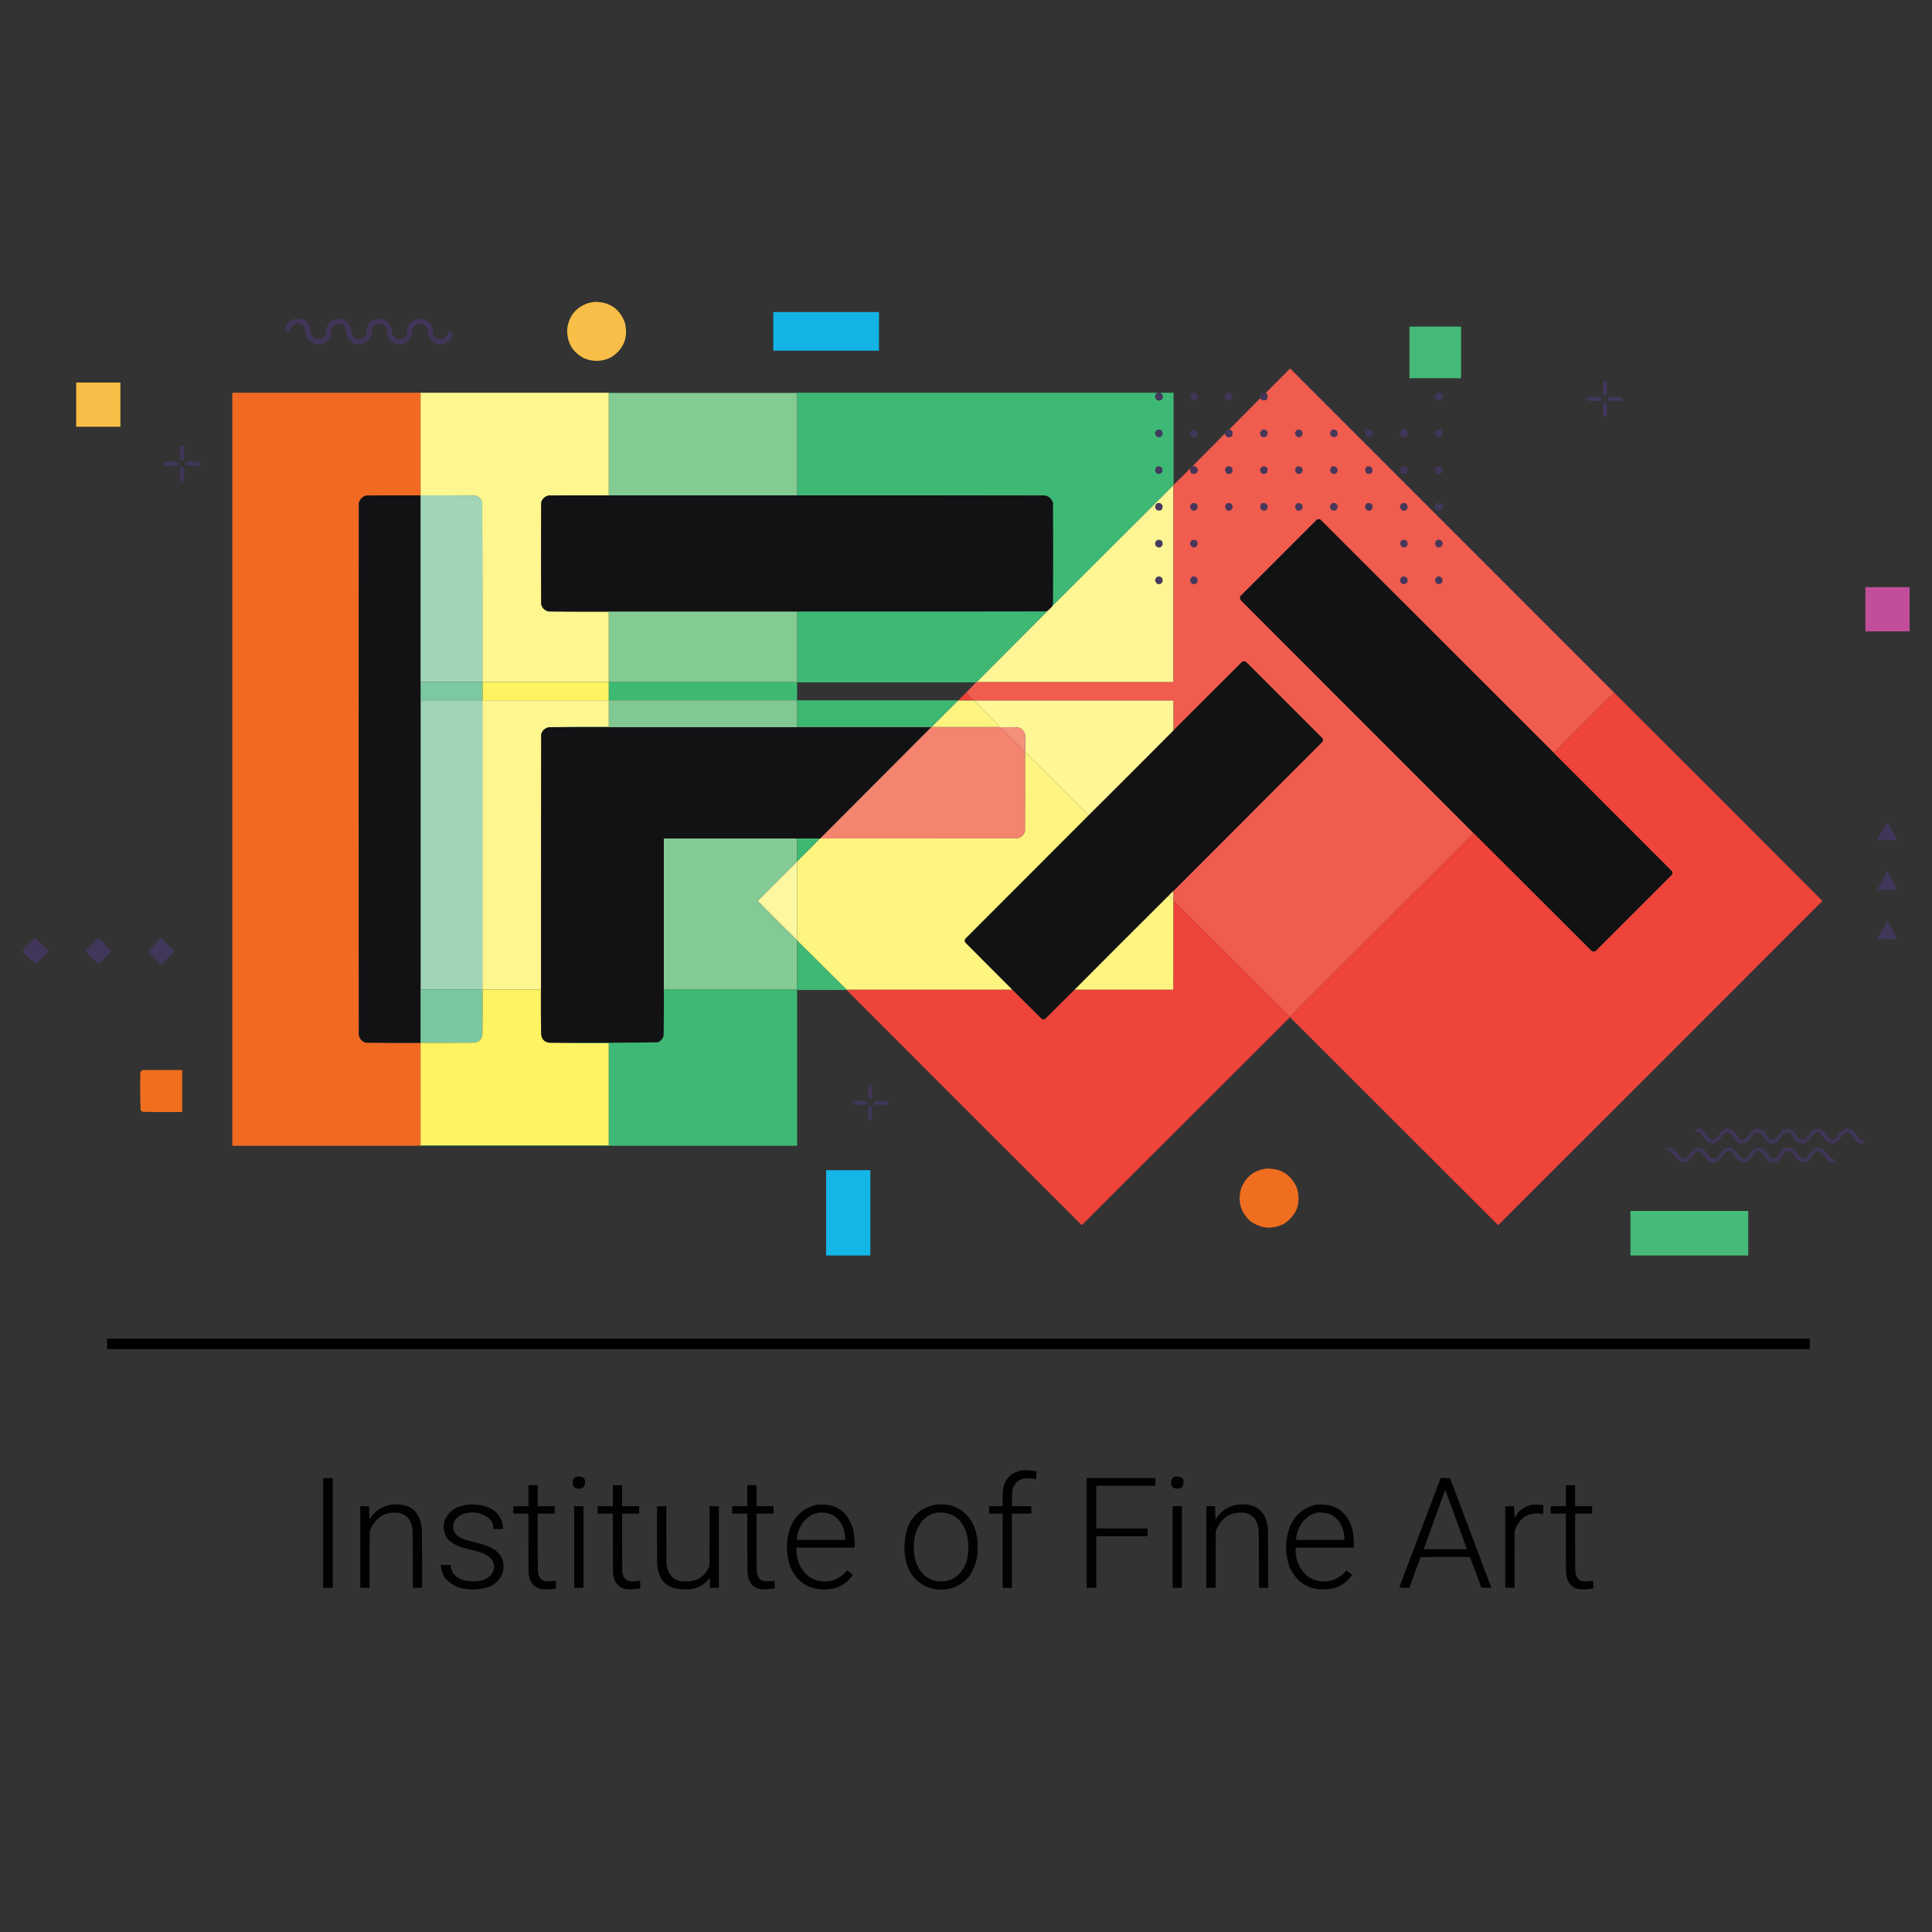 <?xml version="1.0" encoding="UTF-8"?>
<!DOCTYPE svg PUBLIC "-//W3C//DTD SVG 1.1//EN" "http://www.w3.org/Graphics/SVG/1.1/DTD/svg11.dtd">
<svg xmlns="http://www.w3.org/2000/svg" version="1.1" width="6250px" height="6250px" style="shape-rendering:geometricPrecision; text-rendering:geometricPrecision; image-rendering:optimizeQuality; fill-rule:evenodd; clip-rule:evenodd" xmlns:xlink="http://www.w3.org/1999/xlink">
<rect width="100%" height="100%" fill="#333333" stroke="none"/>
<g><path style="opacity:0.99" fill="#fbc048" d="M 1923.5,976.5 C 1972.7,976.491 2005.54,999.491 2022,1045.5C 2032.37,1092.07 2017.87,1128.57 1978.5,1155C 1950.28,1169.74 1921.28,1171.41 1891.5,1160C 1851.98,1140.15 1833.15,1107.98 1835,1063.5C 1840.42,1022.48 1862.59,994.984 1901.5,981C 1908.88,979.024 1916.22,977.524 1923.5,976.5 Z"/></g>
<g><path style="opacity:0.99" fill="#14b5e7" d="M 2501.5,1009.5 C 2615.5,1009.5 2729.5,1009.5 2843.5,1009.5C 2843.5,1051.17 2843.5,1092.83 2843.5,1134.5C 2729.5,1134.5 2615.5,1134.5 2501.5,1134.5C 2501.5,1092.83 2501.5,1051.17 2501.5,1009.5 Z"/></g>
<g><path style="opacity:0.939" fill="#42375c" d="M 956.5,1030.5 C 988.179,1030.1 1004.35,1045.77 1005,1077.5C 1009.53,1092.69 1019.7,1099.19 1035.5,1097C 1049.95,1091.63 1056.45,1081.13 1055,1065.5C 1059.71,1043.72 1073.21,1032.05 1095.5,1030.5C 1114.29,1031.64 1127.12,1040.98 1134,1058.5C 1135.18,1067.28 1136.85,1075.94 1139,1084.5C 1148,1098.02 1159.84,1101.19 1174.5,1094C 1178.42,1090.75 1181.59,1086.92 1184,1082.5C 1185.75,1074.91 1187.08,1067.24 1188,1059.5C 1197.25,1036.62 1214.09,1027.45 1238.5,1032C 1258.42,1039.97 1268.25,1054.81 1268,1076.5C 1272.41,1092.56 1282.91,1099.39 1299.5,1097C 1307.24,1094.26 1312.74,1089.09 1316,1081.5C 1315.33,1062.47 1322.49,1047.3 1337.5,1036C 1358.02,1026.09 1375.85,1029.59 1391,1046.5C 1394.14,1051.11 1396.47,1056.11 1398,1061.5C 1398.82,1068.21 1399.82,1074.88 1401,1081.5C 1410.42,1098.72 1423.58,1102.22 1440.5,1092C 1446.09,1086.31 1449.09,1079.48 1449.5,1071.5C 1454.87,1071.17 1460.21,1071.51 1465.5,1072.5C 1463.28,1097.72 1449.61,1111.72 1424.5,1114.5C 1397.09,1110.92 1383.26,1095.25 1383,1067.5C 1378.06,1051.12 1367.23,1044.62 1350.5,1048C 1341.73,1051.76 1336.23,1058.26 1334,1067.5C 1333.72,1095.27 1319.89,1110.94 1292.5,1114.5C 1273.47,1112.96 1260.64,1103.29 1254,1085.5C 1252.35,1078.94 1251.35,1072.28 1251,1065.5C 1244.01,1048.28 1231.84,1043.11 1214.5,1050C 1208.83,1053.34 1204.99,1058.18 1203,1064.5C 1203.95,1084.44 1196.12,1099.61 1179.5,1110C 1159.34,1118.17 1142.18,1114 1128,1097.5C 1122.38,1088.69 1119.71,1079.02 1120,1068.5C 1117.6,1057.1 1110.77,1049.94 1099.5,1047C 1084.84,1046 1075.34,1052.5 1071,1066.5C 1071.19,1094.8 1057.36,1110.8 1029.5,1114.5C 1001.64,1110.79 987.802,1094.79 988,1066.5C 980.043,1047.09 966.876,1042.26 948.5,1052C 942.094,1057.31 938.761,1064.14 938.5,1072.5C 933.167,1072.5 927.833,1072.5 922.5,1072.5C 923.987,1050.36 935.321,1036.36 956.5,1030.5 Z"/></g>
<g><path style="opacity:0.991" fill="#46ba78" d="M 4559.5,1056.5 C 4615.17,1056.5 4670.83,1056.5 4726.5,1056.5C 4726.5,1112.17 4726.5,1167.83 4726.5,1223.5C 4670.83,1223.5 4615.17,1223.5 4559.5,1223.5C 4559.5,1167.83 4559.5,1112.17 4559.5,1056.5 Z"/></g>
<g><path style="opacity:1" fill="#f05c4e" d="M 5221.5,2240.5 C 5157.2,2305.3 5092.7,2369.97 5028,2434.5C 5027.54,2435.09 5027.37,2435.76 5027.5,2436.5C 4775.37,2184.87 4523.37,1933.03 4271.5,1681C 4267.83,1679 4264.17,1679 4260.5,1681C 4177.67,1763.83 4094.83,1846.67 4012,1929.5C 4011.03,1933.78 4011.7,1937.78 4014,1941.5C 4265.37,2192.7 4516.53,2444.03 4767.5,2695.5C 4569.2,2893.3 4371.03,3091.3 4173,3289.5C 4047.63,3163.97 3922.13,3038.63 3796.5,2913.5C 3796.5,2902.83 3796.5,2892.17 3796.5,2881.5C 3956.8,2720.7 4117.3,2560.03 4278,2399.5C 4279.48,2396.3 4279.82,2392.96 4279,2389.5C 4196.17,2306.67 4113.33,2223.83 4030.5,2141C 4026.5,2139 4022.5,2139 4018.5,2141C 3944.63,2215.03 3870.63,2288.87 3796.5,2362.5C 3796.5,2330.17 3796.5,2297.83 3796.5,2265.5C 3580.5,2265.5 3364.5,2265.5 3148.5,2265.5C 3140.44,2257.45 3132.78,2249.11 3125.5,2240.5C 3136.17,2229.5 3146.83,2218.5 3157.5,2207.5C 3157.83,2207.5 3158.17,2207.5 3158.5,2207.5C 3371.17,2207.5 3583.83,2207.5 3796.5,2207.5C 3796.5,1994.83 3796.5,1782.17 3796.5,1569.5C 3796.5,1569.17 3796.5,1568.83 3796.5,1568.5C 3814.83,1550.5 3833.17,1532.5 3851.5,1514.5C 3848.35,1529.19 3854.02,1535.02 3868.5,1532C 3877.06,1523.49 3876.39,1515.82 3866.5,1509C 3863.11,1508.34 3859.78,1508.51 3856.5,1509.5C 3891.83,1473.83 3927.17,1438.17 3962.5,1402.5C 3965.67,1413.75 3972.67,1416.91 3983.5,1412C 3988.8,1405.47 3988.8,1398.97 3983.5,1392.5C 3981.51,1390.67 3979.18,1389.67 3976.5,1389.5C 4009.83,1355.83 4043.17,1322.17 4076.5,1288.5C 4078.69,1291.18 4081.35,1293.35 4084.5,1295C 4097.35,1296.15 4102.52,1290.31 4100,1277.5C 4098.64,1274.98 4096.81,1272.98 4094.5,1271.5C 4120.3,1245.2 4146.3,1219.03 4172.5,1193C 4173.17,1192.33 4173.83,1192.33 4174.5,1193C 4523.7,1542.03 4872.7,1891.2 5221.5,2240.5 Z"/></g>
<g><path style="opacity:0.977" fill="#42375c" d="M 5188.5,1232.5 C 5192.29,1231.81 5195.45,1232.81 5198,1235.5C 5198.67,1249.17 5198.67,1262.83 5198,1276.5C 5196.7,1278.81 5194.7,1279.81 5192,1279.5C 5189.3,1279.81 5187.3,1278.81 5186,1276.5C 5185.33,1262.83 5185.33,1249.17 5186,1235.5C 5187.04,1234.63 5187.88,1233.63 5188.5,1232.5 Z"/></g>
<g><path style="opacity:0.99" fill="#fbc048" d="M 246.5,1237.5 C 294.167,1237.5 341.833,1237.5 389.5,1237.5C 389.5,1285.17 389.5,1332.83 389.5,1380.5C 341.833,1380.5 294.167,1380.5 246.5,1380.5C 246.5,1332.83 246.5,1285.17 246.5,1237.5 Z"/></g>
<g><path style="opacity:0.998" fill="#f26a22" d="M 1360.5,1270.5 C 1360.5,1381.17 1360.5,1491.83 1360.5,1602.5C 1302.17,1602.33 1243.83,1602.5 1185.5,1603C 1172.66,1606.51 1164.49,1614.68 1161,1627.5C 1160.83,1914.17 1160.67,2200.83 1160.5,2487.5C 1160.67,2774.17 1160.83,3060.83 1161,3347.5C 1163.21,3360.71 1170.71,3369.21 1183.5,3373C 1242.5,3373.5 1301.5,3373.67 1360.5,3373.5C 1360.5,3484.17 1360.5,3594.83 1360.5,3705.5C 1360.5,3705.83 1360.5,3706.17 1360.5,3706.5C 1157.5,3706.5 954.5,3706.5 751.5,3706.5C 751.5,2894.5 751.5,2082.5 751.5,1270.5C 954.5,1270.5 1157.5,1270.5 1360.5,1270.5 Z"/></g>
<g><path style="opacity:0.998" fill="#3eb975" d="M 1969.5,1271.5 C 1969.5,1271.17 1969.5,1270.83 1969.5,1270.5C 2561.5,1270.5 3153.5,1270.5 3745.5,1270.5C 3734.83,1277.03 3733.83,1284.86 3742.5,1294C 3750.69,1297.54 3756.85,1295.37 3761,1287.5C 3762.4,1279.63 3759.56,1273.96 3752.5,1270.5C 3767.17,1270.5 3781.83,1270.5 3796.5,1270.5C 3796.5,1369.83 3796.5,1469.17 3796.5,1568.5C 3796.5,1568.83 3796.5,1569.17 3796.5,1569.5C 3795.83,1569.5 3795.5,1569.83 3795.5,1570.5C 3664.83,1700.83 3534.17,1831.17 3403.5,1961.5C 3404.43,1958.55 3405.26,1955.55 3406,1952.5C 3406.67,1843.83 3406.67,1735.17 3406,1626.5C 3401.98,1613.82 3393.48,1605.99 3380.5,1603C 3113.17,1602.5 2845.83,1602.33 2578.5,1602.5C 2578.5,1492.17 2578.5,1381.83 2578.5,1271.5C 2375.5,1271.5 2172.5,1271.5 1969.5,1271.5 Z"/></g>
<g><path style="opacity:0.931" fill="#42375c" d="M 3857.5,1270.5 C 3872.05,1269.94 3877.21,1276.6 3873,1290.5C 3867.12,1296.94 3860.62,1297.77 3853.5,1293C 3847.27,1284.12 3848.6,1276.62 3857.5,1270.5 Z"/></g>
<g><path style="opacity:0.933" fill="#42375c" d="M 3971.5,1270.5 C 3985.86,1270.35 3990.69,1277.02 3986,1290.5C 3979,1298.5 3972,1298.5 3965,1290.5C 3961.02,1281.72 3963.19,1275.05 3971.5,1270.5 Z"/></g>
<g><path style="opacity:0.976" fill="#45375b" d="M 4094.5,1271.5 C 4096.81,1272.98 4098.64,1274.98 4100,1277.5C 4102.52,1290.31 4097.35,1296.15 4084.5,1295C 4081.35,1293.35 4078.69,1291.18 4076.5,1288.5C 4074.87,1274.46 4080.87,1268.79 4094.5,1271.5 Z"/></g>
<g><path style="opacity:0.929" fill="#42375c" d="M 4650.5,1270.5 C 4665.39,1270.56 4670.23,1277.56 4665,1291.5C 4656.67,1298.42 4649.33,1297.42 4643,1288.5C 4640.9,1280.39 4643.4,1274.39 4650.5,1270.5 Z"/></g>
<g><path style="opacity:1" fill="#fef68f" d="M 1360.5,1270.5 C 1563.5,1270.5 1766.5,1270.5 1969.5,1270.5C 1969.5,1270.83 1969.5,1271.17 1969.5,1271.5C 1969.5,1381.83 1969.5,1492.17 1969.5,1602.5C 1904.83,1602.33 1840.17,1602.5 1775.5,1603C 1763.3,1605.53 1755.14,1612.69 1751,1624.5C 1750.33,1734.83 1750.33,1845.17 1751,1955.5C 1754.71,1967.88 1762.88,1975.38 1775.5,1978C 1840.17,1978.5 1904.83,1978.67 1969.5,1978.5C 1969.5,2054.5 1969.5,2130.5 1969.5,2206.5C 1833.17,2206.5 1696.83,2206.5 1560.5,2206.5C 1560.67,2012.83 1560.5,1819.17 1560,1625.5C 1556.17,1612.67 1547.67,1605.17 1534.5,1603C 1476.5,1602.5 1418.5,1602.33 1360.5,1602.5C 1360.5,1491.83 1360.5,1381.17 1360.5,1270.5 Z"/></g>
<g><path style="opacity:1" fill="#83ca93" d="M 1969.5,1271.5 C 2172.5,1271.5 2375.5,1271.5 2578.5,1271.5C 2578.5,1381.83 2578.5,1492.17 2578.5,1602.5C 2375.5,1602.5 2172.5,1602.5 1969.5,1602.5C 1969.5,1492.17 1969.5,1381.83 1969.5,1271.5 Z"/></g>
<g><path style="opacity:1" fill="#433a5d" d="M 3745.5,1270.5 C 3747.83,1270.5 3750.17,1270.5 3752.5,1270.5C 3759.56,1273.96 3762.4,1279.63 3761,1287.5C 3756.85,1295.37 3750.69,1297.54 3742.5,1294C 3733.83,1284.86 3734.83,1277.03 3745.5,1270.5 Z"/></g>
<g><path style="opacity:0.91" fill="#42375c" d="M 5137.5,1283.5 C 5150.84,1283.33 5164.17,1283.5 5177.5,1284C 5181.12,1286.16 5182.29,1289.33 5181,1293.5C 5180.17,1295 5179,1296.17 5177.5,1297C 5164.5,1297.67 5151.5,1297.67 5138.5,1297C 5132.22,1293.01 5131.88,1288.51 5137.5,1283.5 Z"/></g>
<g><path style="opacity:0.909" fill="#42375c" d="M 5206.5,1283.5 C 5219.84,1283.33 5233.17,1283.5 5246.5,1284C 5252.04,1288.84 5251.7,1293.17 5245.5,1297C 5232.5,1297.67 5219.5,1297.67 5206.5,1297C 5202.3,1294.02 5201.47,1290.19 5204,1285.5C 5204.99,1284.93 5205.83,1284.27 5206.5,1283.5 Z"/></g>
<g><path style="opacity:0.97" fill="#42375c" d="M 5190.5,1300.5 C 5193.65,1300.66 5196.15,1301.99 5198,1304.5C 5198.67,1318.17 5198.67,1331.83 5198,1345.5C 5194,1349.5 5190,1349.5 5186,1345.5C 5185.33,1331.83 5185.33,1318.17 5186,1304.5C 5186.91,1302.39 5188.41,1301.06 5190.5,1300.5 Z"/></g>
<g><path style="opacity:1" fill="#433a5c" d="M 3745.5,1389.5 C 3756.6,1389.1 3761.76,1394.43 3761,1405.5C 3757.99,1413.06 3752.49,1415.9 3744.5,1414C 3733.54,1405.28 3733.87,1397.12 3745.5,1389.5 Z"/></g>
<g><path style="opacity:0.931" fill="#42375c" d="M 3857.5,1389.5 C 3870.82,1388.32 3876.32,1394.32 3874,1407.5C 3870.34,1414.07 3864.84,1416.24 3857.5,1414C 3849.99,1409.81 3847.82,1403.64 3851,1395.5C 3853.06,1393.27 3855.23,1391.27 3857.5,1389.5 Z"/></g>
<g><path style="opacity:0.979" fill="#45375b" d="M 3976.5,1389.5 C 3979.18,1389.67 3981.51,1390.67 3983.5,1392.5C 3988.8,1398.97 3988.8,1405.47 3983.5,1412C 3972.67,1416.91 3965.67,1413.75 3962.5,1402.5C 3963.37,1393.96 3968.03,1389.63 3976.5,1389.5 Z"/></g>
<g><path style="opacity:1" fill="#47375b" d="M 4084.5,1389.5 C 4097.37,1388.91 4102.53,1394.91 4100,1407.5C 4096.43,1413.36 4091.27,1415.53 4084.5,1414C 4077.53,1410.55 4075.03,1405.05 4077,1397.5C 4079.03,1394.31 4081.53,1391.64 4084.5,1389.5 Z"/></g>
<g><path style="opacity:1" fill="#47375b" d="M 4197.5,1389.5 C 4211.92,1389.4 4216.75,1396.07 4212,1409.5C 4207.32,1414.52 4201.82,1415.69 4195.5,1413C 4187.1,1404.33 4187.76,1396.5 4197.5,1389.5 Z"/></g>
<g><path style="opacity:1" fill="#48385b" d="M 4311.5,1389.5 C 4323.09,1389.25 4328.25,1394.92 4327,1406.5C 4320.73,1415.78 4313.4,1416.78 4305,1409.5C 4300.59,1400.66 4302.76,1394 4311.5,1389.5 Z"/></g>
<g><path style="opacity:0.935" fill="#42375c" d="M 4423.5,1389.5 C 4436.82,1388.32 4442.32,1394.32 4440,1407.5C 4436.34,1414.07 4430.84,1416.24 4423.5,1414C 4412.87,1405.88 4412.87,1397.71 4423.5,1389.5 Z"/></g>
<g><path style="opacity:0.935" fill="#42375c" d="M 4536.5,1389.5 C 4549.94,1388.43 4555.44,1394.43 4553,1407.5C 4549.34,1414.07 4543.84,1416.24 4536.5,1414C 4525.94,1405.84 4525.94,1397.68 4536.5,1389.5 Z"/></g>
<g><path style="opacity:0.928" fill="#42375c" d="M 4649.5,1389.5 C 4661.89,1387.92 4667.73,1393.25 4667,1405.5C 4663.87,1413.48 4658.04,1416.31 4649.5,1414C 4642.86,1409.98 4640.7,1404.15 4643,1396.5C 4644.69,1393.64 4646.86,1391.31 4649.5,1389.5 Z"/></g>
<g><path style="opacity:0.911" fill="#42375c" d="M 586.5,1441.5 C 590.355,1440.85 593.188,1442.18 595,1445.5C 595.667,1458.83 595.667,1472.17 595,1485.5C 592.839,1489.12 589.672,1490.29 585.5,1489C 583.513,1487.68 582.346,1485.85 582,1483.5C 581.333,1471.5 581.333,1459.5 582,1447.5C 582.599,1444.75 584.099,1442.75 586.5,1441.5 Z"/></g>
<g><path style="opacity:0.965" fill="#42375c" d="M 533.5,1493.5 C 547.504,1493.33 561.504,1493.5 575.5,1494C 579.5,1498 579.5,1502 575.5,1506C 561.5,1506.67 547.5,1506.67 533.5,1506C 529.565,1501.84 529.565,1497.67 533.5,1493.5 Z"/></g>
<g><path style="opacity:0.975" fill="#42375c" d="M 602.5,1493.5 C 616.171,1493.33 629.837,1493.5 643.5,1494C 648.833,1498 648.833,1502 643.5,1506C 629.833,1506.67 616.167,1506.67 602.5,1506C 598.547,1501.84 598.547,1497.67 602.5,1493.5 Z"/></g>
<g><path style="opacity:1" fill="#433a5d" d="M 3744.5,1508.5 C 3758.9,1508.39 3763.74,1515.05 3759,1528.5C 3750.05,1536.08 3742.71,1534.74 3737,1524.5C 3736,1517.49 3738.5,1512.16 3744.5,1508.5 Z"/></g>
<g><path style="opacity:1" fill="#47375b" d="M 3851.5,1514.5 C 3852.17,1511.83 3853.83,1510.17 3856.5,1509.5C 3859.78,1508.51 3863.11,1508.34 3866.5,1509C 3876.39,1515.82 3877.06,1523.49 3868.5,1532C 3854.02,1535.02 3848.35,1529.19 3851.5,1514.5 Z"/></g>
<g><path style="opacity:1" fill="#47375b" d="M 3971.5,1508.5 C 3983.87,1507.7 3989.04,1513.37 3987,1525.5C 3983.83,1532.17 3978.67,1534.67 3971.5,1533C 3964.22,1529.27 3961.72,1523.44 3964,1515.5C 3965.74,1512.25 3968.24,1509.92 3971.5,1508.5 Z"/></g>
<g><path style="opacity:1" fill="#47375b" d="M 4084.5,1508.5 C 4099.53,1508.55 4104.03,1515.55 4098,1529.5C 4088.96,1536.08 4081.96,1534.42 4077,1524.5C 4076.33,1521.83 4076.33,1519.17 4077,1516.5C 4079.03,1513.31 4081.53,1510.64 4084.5,1508.5 Z"/></g>
<g><path style="opacity:1" fill="#47385b" d="M 4197.5,1508.5 C 4211.9,1508.39 4216.74,1515.05 4212,1528.5C 4203.05,1536.08 4195.71,1534.74 4190,1524.5C 4189,1517.49 4191.5,1512.16 4197.5,1508.5 Z"/></g>
<g><path style="opacity:1" fill="#48385b" d="M 4310.5,1508.5 C 4322.18,1507.68 4327.68,1513.01 4327,1524.5C 4322.73,1533.39 4316.23,1535.55 4307.5,1531C 4300.23,1522.42 4301.23,1514.92 4310.5,1508.5 Z"/></g>
<g><path style="opacity:1" fill="#47375b" d="M 4423.5,1508.5 C 4435.65,1507.82 4441.15,1513.48 4440,1525.5C 4435.29,1533.62 4428.79,1535.46 4420.5,1531C 4416.76,1526.48 4415.59,1521.32 4417,1515.5C 4418.69,1512.64 4420.86,1510.31 4423.5,1508.5 Z"/></g>
<g><path style="opacity:0.933" fill="#42375c" d="M 4536.5,1508.5 C 4549.94,1507.43 4555.44,1513.43 4553,1526.5C 4549.34,1533.07 4543.84,1535.24 4536.5,1533C 4525.94,1524.84 4525.94,1516.68 4536.5,1508.5 Z"/></g>
<g><path style="opacity:0.936" fill="#42375c" d="M 4649.5,1508.5 C 4663.86,1507.24 4669.36,1513.57 4666,1527.5C 4660.52,1534.04 4654.02,1535.2 4646.5,1531C 4642.76,1526.48 4641.59,1521.32 4643,1515.5C 4644.69,1512.64 4646.86,1510.31 4649.5,1508.5 Z"/></g>
<g><path style="opacity:0.915" fill="#42375c" d="M 585.5,1510.5 C 589.684,1509.7 592.85,1511.04 595,1514.5C 595.667,1527.83 595.667,1541.17 595,1554.5C 589.633,1560.24 585.299,1559.57 582,1552.5C 581.333,1540.5 581.333,1528.5 582,1516.5C 582.564,1514.11 583.73,1512.11 585.5,1510.5 Z"/></g>
<g><path style="opacity:1" fill="#fef695" d="M 3795.5,1570.5 C 3795.5,1782.5 3795.5,1994.5 3795.5,2206.5C 3583.5,2206.5 3371.5,2206.5 3159.5,2206.5C 3236.17,2129.5 3312.83,2052.5 3389.5,1975.5C 3394.47,1971.19 3399.14,1966.53 3403.5,1961.5C 3534.17,1831.17 3664.83,1700.83 3795.5,1570.5 Z"/></g>
<g><path style="opacity:1" fill="#121214" d="M 1360.5,1602.5 C 1360.5,2135.5 1360.5,2668.5 1360.5,3201.5C 1360.5,3258.83 1360.5,3316.17 1360.5,3373.5C 1301.5,3373.67 1242.5,3373.5 1183.5,3373C 1170.71,3369.21 1163.21,3360.71 1161,3347.5C 1160.83,3060.83 1160.67,2774.17 1160.5,2487.5C 1160.67,2200.83 1160.83,1914.17 1161,1627.5C 1164.49,1614.68 1172.66,1606.51 1185.5,1603C 1243.83,1602.5 1302.17,1602.33 1360.5,1602.5 Z"/></g>
<g><path style="opacity:1" fill="#a1d5b7" d="M 1360.5,1602.5 C 1418.5,1602.33 1476.5,1602.5 1534.5,1603C 1547.67,1605.17 1556.17,1612.67 1560,1625.5C 1560.5,1819.17 1560.67,2012.83 1560.5,2206.5C 1494.17,2206.5 1427.83,2206.5 1361.5,2206.5C 1361.5,2226.17 1361.5,2245.83 1361.5,2265.5C 1361.5,2577.5 1361.5,2889.5 1361.5,3201.5C 1361.17,3201.5 1360.83,3201.5 1360.5,3201.5C 1360.5,2668.5 1360.5,2135.5 1360.5,1602.5 Z"/></g>
<g><path style="opacity:1" fill="#121214" d="M 1969.5,1602.5 C 2172.5,1602.5 2375.5,1602.5 2578.5,1602.5C 2845.83,1602.33 3113.17,1602.5 3380.5,1603C 3393.48,1605.99 3401.98,1613.82 3406,1626.5C 3406.67,1735.17 3406.67,1843.83 3406,1952.5C 3405.26,1955.55 3404.43,1958.55 3403.5,1961.5C 3399.14,1966.53 3394.47,1971.19 3389.5,1975.5C 3386.55,1976.43 3383.55,1977.26 3380.5,1978C 3113.17,1978.5 2845.83,1978.67 2578.5,1978.5C 2375.5,1978.5 2172.5,1978.5 1969.5,1978.5C 1904.83,1978.67 1840.17,1978.5 1775.5,1978C 1762.88,1975.38 1754.71,1967.88 1751,1955.5C 1750.33,1845.17 1750.33,1734.83 1751,1624.5C 1755.14,1612.69 1763.3,1605.53 1775.5,1603C 1840.17,1602.5 1904.83,1602.33 1969.5,1602.5 Z"/></g>
<g><path style="opacity:0.927" fill="#42375c" d="M 4652.5,1626.5 C 4665.9,1627.96 4670.07,1634.96 4665,1647.5C 4659.53,1653.04 4653.36,1653.87 4646.5,1650C 4642.28,1644.69 4641.45,1638.86 4644,1632.5C 4646.32,1629.6 4649.16,1627.6 4652.5,1626.5 Z"/></g>
<g><path style="opacity:1" fill="#483b5d" d="M 3744.5,1627.5 C 3752.05,1626.03 3757.55,1628.69 3761,1635.5C 3761.56,1649.95 3755.06,1654.79 3741.5,1650C 3734.23,1641.37 3735.23,1633.87 3744.5,1627.5 Z"/></g>
<g><path style="opacity:1" fill="#48385b" d="M 3857.5,1627.5 C 3871.69,1626.56 3876.85,1632.89 3873,1646.5C 3862.97,1655.73 3855.31,1654.07 3850,1641.5C 3849.61,1635.29 3852.11,1630.62 3857.5,1627.5 Z"/></g>
<g><path style="opacity:1" fill="#46375b" d="M 3970.5,1627.5 C 3983.37,1626.21 3988.87,1631.87 3987,1644.5C 3979.33,1655.17 3971.67,1655.17 3964,1644.5C 3963.33,1641.17 3963.33,1637.83 3964,1634.5C 3965.69,1631.64 3967.86,1629.31 3970.5,1627.5 Z"/></g>
<g><path style="opacity:1" fill="#48385b" d="M 4083.5,1627.5 C 4091.84,1625.88 4097.67,1628.88 4101,1636.5C 4101.72,1643.57 4098.88,1648.73 4092.5,1652C 4080.81,1652.64 4075.64,1647.14 4077,1635.5C 4078.3,1632.04 4080.47,1629.37 4083.5,1627.5 Z"/></g>
<g><path style="opacity:1" fill="#48385b" d="M 4197.5,1627.5 C 4209.14,1626.64 4214.64,1631.97 4214,1643.5C 4209.73,1652.39 4203.23,1654.55 4194.5,1650C 4187.1,1641.33 4188.1,1633.83 4197.5,1627.5 Z"/></g>
<g><path style="opacity:1" fill="#48385b" d="M 4310.5,1627.5 C 4318.05,1626.03 4323.55,1628.69 4327,1635.5C 4327.56,1649.95 4321.06,1654.79 4307.5,1650C 4300.19,1641.38 4301.19,1633.88 4310.5,1627.5 Z"/></g>
<g><path style="opacity:1" fill="#46375b" d="M 4423.5,1627.5 C 4437.68,1626.53 4442.84,1632.86 4439,1646.5C 4430.77,1655.04 4423.43,1654.37 4417,1644.5C 4414.79,1637.01 4416.95,1631.35 4423.5,1627.5 Z"/></g>
<g><path style="opacity:1" fill="#46375b" d="M 4536.5,1627.5 C 4549.34,1626.17 4554.84,1631.84 4553,1644.5C 4546.52,1654.25 4539.19,1654.91 4531,1646.5C 4527.63,1638.48 4529.46,1632.15 4536.5,1627.5 Z"/></g>
<g><path style="opacity:1" fill="#121214" d="M 5027.5,2436.5 C 5154.8,2564.3 5282.3,2691.97 5410,2819.5C 5410.82,2822.96 5410.48,2826.3 5409,2829.5C 5326.5,2912 5244,2994.5 5161.5,3077C 5156.93,3079.22 5152.6,3078.89 5148.5,3076C 5021.63,2948.97 4894.63,2822.13 4767.5,2695.5C 4516.53,2444.03 4265.37,2192.7 4014,1941.5C 4011.7,1937.78 4011.03,1933.78 4012,1929.5C 4094.83,1846.67 4177.67,1763.83 4260.5,1681C 4264.17,1679 4267.83,1679 4271.5,1681C 4523.37,1933.03 4775.37,2184.87 5027.5,2436.5 Z"/></g>
<g><path style="opacity:1" fill="#483b5e" d="M 3744.5,1746.5 C 3756.82,1744.99 3762.32,1750.33 3761,1762.5C 3755.9,1772.27 3748.9,1773.94 3740,1767.5C 3734.42,1758.94 3735.92,1751.94 3744.5,1746.5 Z"/></g>
<g><path style="opacity:1" fill="#47375b" d="M 3857.5,1746.5 C 3872.37,1745.92 3877.21,1752.59 3872,1766.5C 3863.85,1773.75 3856.85,1772.75 3851,1763.5C 3848.79,1756.01 3850.95,1750.35 3857.5,1746.5 Z"/></g>
<g><path style="opacity:1" fill="#47375b" d="M 4536.5,1746.5 C 4549.32,1745.15 4554.82,1750.82 4553,1763.5C 4548.54,1771.32 4542.37,1773.16 4534.5,1769C 4527.29,1760.7 4527.96,1753.2 4536.5,1746.5 Z"/></g>
<g><path style="opacity:1" fill="#47375b" d="M 4649.5,1746.5 C 4657.92,1744.63 4663.76,1747.63 4667,1755.5C 4667.15,1766.02 4661.98,1771.18 4651.5,1771C 4644.31,1767.78 4641.47,1762.28 4643,1754.5C 4644.3,1751.04 4646.47,1748.37 4649.5,1746.5 Z"/></g>
<g><path style="opacity:1" fill="#473b5d" d="M 3746.5,1864.5 C 3757.64,1864.81 3762.48,1870.48 3761,1881.5C 3757.35,1888.74 3751.51,1891.24 3743.5,1889C 3733.59,1879.31 3734.59,1871.14 3746.5,1864.5 Z"/></g>
<g><path style="opacity:1" fill="#47375b" d="M 3859.5,1864.5 C 3870.62,1864.79 3875.46,1870.46 3874,1881.5C 3870.88,1888.97 3865.38,1891.47 3857.5,1889C 3850.93,1885.34 3848.76,1879.84 3851,1872.5C 3853.1,1868.9 3855.93,1866.23 3859.5,1864.5 Z"/></g>
<g><path style="opacity:1" fill="#47375b" d="M 4538.5,1864.5 C 4551.56,1865.39 4556.06,1872.06 4552,1884.5C 4547.86,1889.21 4542.69,1890.71 4536.5,1889C 4530.24,1885.24 4528.07,1879.74 4530,1872.5C 4532.07,1868.92 4534.91,1866.26 4538.5,1864.5 Z"/></g>
<g><path style="opacity:1" fill="#47375b" d="M 4651.5,1864.5 C 4663.22,1865.05 4668.06,1871.05 4666,1882.5C 4661.51,1889.55 4655.35,1891.38 4647.5,1888C 4639.87,1878.55 4641.21,1870.72 4651.5,1864.5 Z"/></g>
<g><path style="opacity:0.991" fill="#c34f9c" d="M 6034.5,1899.5 C 6082.17,1899.5 6129.83,1899.5 6177.5,1899.5C 6177.5,1947.17 6177.5,1994.83 6177.5,2042.5C 6129.83,2042.5 6082.17,2042.5 6034.5,2042.5C 6034.5,1994.83 6034.5,1947.17 6034.5,1899.5 Z"/></g>
<g><path style="opacity:0.997" fill="#3eb975" d="M 3389.5,1975.5 C 3312.83,2052.5 3236.17,2129.5 3159.5,2206.5C 3158.83,2206.5 3158.5,2206.83 3158.5,2207.5C 3158.17,2207.5 3157.83,2207.5 3157.5,2207.5C 2964.5,2207.5 2771.5,2207.5 2578.5,2207.5C 2375.5,2207.5 2172.5,2207.5 1969.5,2207.5C 1969.5,2207.17 1969.5,2206.83 1969.5,2206.5C 2172.5,2206.5 2375.5,2206.5 2578.5,2206.5C 2578.5,2130.5 2578.5,2054.5 2578.5,1978.5C 2845.83,1978.67 3113.17,1978.5 3380.5,1978C 3383.55,1977.26 3386.55,1976.43 3389.5,1975.5 Z"/></g>
<g><path style="opacity:1" fill="#83ca93" d="M 1969.5,1978.5 C 2172.5,1978.5 2375.5,1978.5 2578.5,1978.5C 2578.5,2054.5 2578.5,2130.5 2578.5,2206.5C 2375.5,2206.5 2172.5,2206.5 1969.5,2206.5C 1969.5,2130.5 1969.5,2054.5 1969.5,1978.5 Z"/></g>
<g><path style="opacity:1" fill="#121214" d="M 3796.5,2881.5 C 3795.5,2881.83 3794.83,2882.5 3794.5,2883.5C 3789.5,2887.83 3784.83,2892.5 3780.5,2897.5C 3678.83,2998.5 3577.5,3099.83 3476.5,3201.5C 3444.37,3233.13 3412.37,3264.97 3380.5,3297C 3376.71,3297.84 3373.04,3297.5 3369.5,3296C 3337.97,3264.3 3306.3,3232.8 3274.5,3201.5C 3224.2,3150.7 3173.7,3100.03 3123,3049.5C 3119.67,3045.17 3119.67,3040.83 3123,3036.5C 3256.03,2903.63 3388.87,2770.63 3521.5,2637.5C 3613.17,2546.5 3704.5,2455.17 3795.5,2363.5C 3796.17,2363.5 3796.5,2363.17 3796.5,2362.5C 3870.63,2288.87 3944.63,2215.03 4018.5,2141C 4022.5,2139 4026.5,2139 4030.5,2141C 4113.33,2223.83 4196.17,2306.67 4279,2389.5C 4279.82,2392.96 4279.48,2396.3 4278,2399.5C 4117.3,2560.03 3956.8,2720.7 3796.5,2881.5 Z"/></g>
<g><path style="opacity:1" fill="#fbf370" d="M 1560.5,2206.5 C 1696.83,2206.5 1833.17,2206.5 1969.5,2206.5C 1969.5,2206.83 1969.5,2207.17 1969.5,2207.5C 1833.5,2207.5 1697.5,2207.5 1561.5,2207.5C 1561.5,2226.83 1561.5,2246.17 1561.5,2265.5C 1561.17,2265.5 1560.83,2265.5 1560.5,2265.5C 1560.5,2245.83 1560.5,2226.17 1560.5,2206.5 Z"/></g>
<g><path style="opacity:1" fill="#f69264" d="M 3796.5,1569.5 C 3796.5,1782.17 3796.5,1994.83 3796.5,2207.5C 3583.83,2207.5 3371.17,2207.5 3158.5,2207.5C 3158.5,2206.83 3158.83,2206.5 3159.5,2206.5C 3371.5,2206.5 3583.5,2206.5 3795.5,2206.5C 3795.5,1994.5 3795.5,1782.5 3795.5,1570.5C 3795.5,1569.83 3795.83,1569.5 3796.5,1569.5 Z"/></g>
<g><path style="opacity:1" fill="#7ac9a1" d="M 1560.5,2206.5 C 1560.5,2226.17 1560.5,2245.83 1560.5,2265.5C 1494.17,2265.5 1427.83,2265.5 1361.5,2265.5C 1361.5,2245.83 1361.5,2226.17 1361.5,2206.5C 1427.83,2206.5 1494.17,2206.5 1560.5,2206.5 Z"/></g>
<g><path style="opacity:1" fill="#fef461" d="M 1969.5,2207.5 C 1969.5,2226.83 1969.5,2246.17 1969.5,2265.5C 1833.5,2265.5 1697.5,2265.5 1561.5,2265.5C 1561.5,2246.17 1561.5,2226.83 1561.5,2207.5C 1697.5,2207.5 1833.5,2207.5 1969.5,2207.5 Z"/></g>
<g><path style="opacity:1" fill="#3eb974" d="M 1969.5,2207.5 C 2172.5,2207.5 2375.5,2207.5 2578.5,2207.5C 2578.5,2226.83 2578.5,2246.17 2578.5,2265.5C 2375.5,2265.5 2172.5,2265.5 1969.5,2265.5C 1969.5,2246.17 1969.5,2226.83 1969.5,2207.5 Z"/></g>
<g><path style="opacity:0.998" fill="#ee4439" d="M 5221.5,2240.5 C 5446.48,2464.81 5671.15,2689.48 5895.5,2914.5C 5546.17,3264.5 5196.5,3614.17 4846.5,3963.5C 4621.85,3739.35 4397.35,3515.01 4173,3290.5C 3948.65,3515.01 3724.15,3739.35 3499.5,3963.5C 3245.48,3710.15 2991.81,3456.48 2738.5,3202.5C 2738.5,3202.17 2738.5,3201.83 2738.5,3201.5C 2917.17,3201.5 3095.83,3201.5 3274.5,3201.5C 3306.3,3232.8 3337.97,3264.3 3369.5,3296C 3373.04,3297.5 3376.71,3297.84 3380.5,3297C 3412.37,3264.97 3444.37,3233.13 3476.5,3201.5C 3582.83,3201.5 3689.17,3201.5 3795.5,3201.5C 3796.5,3105.67 3796.83,3009.67 3796.5,2913.5C 3922.13,3038.63 4047.63,3163.97 4173,3289.5C 4371.03,3091.3 4569.2,2893.3 4767.5,2695.5C 4894.63,2822.13 5021.63,2948.97 5148.5,3076C 5152.6,3078.89 5156.93,3079.22 5161.5,3077C 5244,2994.5 5326.5,2912 5409,2829.5C 5410.48,2826.3 5410.82,2822.96 5410,2819.5C 5282.3,2691.97 5154.8,2564.3 5027.5,2436.5C 5027.37,2435.76 5027.54,2435.09 5028,2434.5C 5092.7,2369.97 5157.2,2305.3 5221.5,2240.5 Z"/></g>
<g><path style="opacity:0.984" fill="#ef4439" d="M 3125.5,2240.5 C 3132.78,2249.11 3140.44,2257.45 3148.5,2265.5C 3132.5,2265.5 3116.5,2265.5 3100.5,2265.5C 3108.5,2256.83 3116.83,2248.5 3125.5,2240.5 Z"/></g>
<g><path style="opacity:0.994" fill="#3eb974" d="M 2578.5,2265.5 C 2752.17,2265.5 2925.83,2265.5 3099.5,2265.5C 3099.5,2265.83 3099.5,2266.17 3099.5,2266.5C 3070.83,2294.5 3042.5,2322.83 3014.5,2351.5C 3014.17,2351.5 3013.83,2351.5 3013.5,2351.5C 2868.5,2351.5 2723.5,2351.5 2578.5,2351.5C 2578.5,2322.83 2578.5,2294.17 2578.5,2265.5 Z"/></g>
<g><path style="opacity:1" fill="#f9a96d" d="M 3099.5,2266.5 C 3099.5,2266.17 3099.5,2265.83 3099.5,2265.5C 3099.83,2265.5 3100.17,2265.5 3100.5,2265.5C 3116.5,2265.5 3132.5,2265.5 3148.5,2265.5C 3364.5,2265.5 3580.5,2265.5 3796.5,2265.5C 3796.5,2297.83 3796.5,2330.17 3796.5,2362.5C 3796.5,2363.17 3796.17,2363.5 3795.5,2363.5C 3795.5,2331.17 3795.5,2298.83 3795.5,2266.5C 3580.5,2266.5 3365.5,2266.5 3150.5,2266.5C 3133.5,2266.5 3116.5,2266.5 3099.5,2266.5 Z"/></g>
<g><path style="opacity:1" fill="#a1d5b7" d="M 1361.5,2265.5 C 1427.83,2265.5 1494.17,2265.5 1560.5,2265.5C 1560.5,2577.5 1560.5,2889.5 1560.5,3201.5C 1494.17,3201.5 1427.83,3201.5 1361.5,3201.5C 1361.5,2889.5 1361.5,2577.5 1361.5,2265.5 Z"/></g>
<g><path style="opacity:1" fill="#fef68f" d="M 1560.5,2265.5 C 1560.83,2265.5 1561.17,2265.5 1561.5,2265.5C 1697.5,2265.5 1833.5,2265.5 1969.5,2265.5C 1969.5,2294.17 1969.5,2322.83 1969.5,2351.5C 1905.33,2351.17 1841.33,2351.5 1777.5,2352.5C 1764.33,2354.49 1755.5,2361.83 1751,2374.5C 1750.5,2698.5 1750.33,3022.5 1750.5,3346.5C 1749.5,3298.34 1749.17,3250 1749.5,3201.5C 1686.83,3201.5 1624.17,3201.5 1561.5,3201.5C 1561.83,3250.34 1561.5,3299 1560.5,3347.5C 1560.5,3298.83 1560.5,3250.17 1560.5,3201.5C 1560.5,2889.5 1560.5,2577.5 1560.5,2265.5 Z"/></g>
<g><path style="opacity:1" fill="#82c892" d="M 1969.5,2265.5 C 2172.5,2265.5 2375.5,2265.5 2578.5,2265.5C 2578.5,2294.17 2578.5,2322.83 2578.5,2351.5C 2723.5,2351.5 2868.5,2351.5 3013.5,2351.5C 3013.5,2351.83 3013.5,2352.17 3013.5,2352.5C 3013.17,2352.5 3012.83,2352.5 3012.5,2352.5C 2600.83,2352.5 2189.17,2352.5 1777.5,2352.5C 1841.33,2351.5 1905.33,2351.17 1969.5,2351.5C 1969.5,2322.83 1969.5,2294.17 1969.5,2265.5 Z"/></g>
<g><path style="opacity:1" fill="#fef580" d="M 3099.5,2266.5 C 3116.5,2266.5 3133.5,2266.5 3150.5,2266.5C 3178.3,2294.8 3206.3,2322.97 3234.5,2351C 3161.17,2351.5 3087.83,2351.67 3014.5,2351.5C 3042.5,2322.83 3070.83,2294.5 3099.5,2266.5 Z"/></g>
<g><path style="opacity:1" fill="#fff695" d="M 3150.5,2266.5 C 3365.5,2266.5 3580.5,2266.5 3795.5,2266.5C 3795.5,2298.83 3795.5,2331.17 3795.5,2363.5C 3704.5,2455.17 3613.17,2546.5 3521.5,2637.5C 3453.17,2569.5 3384.83,2501.5 3316.5,2433.5C 3316.5,2433.17 3316.5,2432.83 3316.5,2432.5C 3316.67,2413.5 3316.5,2394.5 3316,2375.5C 3312.39,2363.56 3304.56,2356.06 3292.5,2353C 3273.84,2352.5 3255.17,2352.33 3236.5,2352.5C 3162.17,2352.5 3087.83,2352.5 3013.5,2352.5C 3013.5,2352.17 3013.5,2351.83 3013.5,2351.5C 3013.83,2351.5 3014.17,2351.5 3014.5,2351.5C 3087.83,2351.67 3161.17,2351.5 3234.5,2351C 3206.3,2322.97 3178.3,2294.8 3150.5,2266.5 Z"/></g>
<g><path style="opacity:1" fill="#121214" d="M 1777.5,2352.5 C 2189.17,2352.5 2600.83,2352.5 3012.5,2352.5C 2892.83,2472.5 2773.17,2592.5 2653.5,2712.5C 2653.17,2712.5 2652.83,2712.5 2652.5,2712.5C 2627.83,2712.5 2603.17,2712.5 2578.5,2712.5C 2434.83,2712.5 2291.17,2712.5 2147.5,2712.5C 2147.5,2875.5 2147.5,3038.5 2147.5,3201.5C 2147.5,3201.83 2147.5,3202.17 2147.5,3202.5C 2147.67,3251.83 2147.5,3301.17 2147,3350.5C 2144.09,3360.42 2137.92,3367.58 2128.5,3372C 2011.22,3373.49 1893.89,3373.99 1776.5,3373.5C 1761.08,3371.08 1752.42,3362.08 1750.5,3346.5C 1750.33,3022.5 1750.5,2698.5 1751,2374.5C 1755.5,2361.83 1764.33,2354.49 1777.5,2352.5 Z"/></g>
<g><path style="opacity:1" fill="#f3846d" d="M 3012.5,2352.5 C 3012.83,2352.5 3013.17,2352.5 3013.5,2352.5C 3087.83,2352.5 3162.17,2352.5 3236.5,2352.5C 3262.83,2379.5 3289.5,2406.17 3316.5,2432.5C 3316.5,2432.83 3316.5,2433.17 3316.5,2433.5C 3316.67,2518.5 3316.5,2603.5 3316,2688.5C 3312.6,2701.9 3304.1,2709.73 3290.5,2712C 3078.17,2712.5 2865.83,2712.67 2653.5,2712.5C 2773.17,2592.5 2892.83,2472.5 3012.5,2352.5 Z"/></g>
<g><path style="opacity:1" fill="#f5907d" d="M 3236.5,2352.5 C 3255.17,2352.33 3273.84,2352.5 3292.5,2353C 3304.56,2356.06 3312.39,2363.56 3316,2375.5C 3316.5,2394.5 3316.67,2413.5 3316.5,2432.5C 3289.5,2406.17 3262.83,2379.5 3236.5,2352.5 Z"/></g>
<g><path style="opacity:1" fill="#fef580" d="M 3316.5,2433.5 C 3384.83,2501.5 3453.17,2569.5 3521.5,2637.5C 3388.87,2770.63 3256.03,2903.63 3123,3036.5C 3119.67,3040.83 3119.67,3045.17 3123,3049.5C 3173.7,3100.03 3224.2,3150.7 3274.5,3201.5C 3095.83,3201.5 2917.17,3201.5 2738.5,3201.5C 2685.17,3148.5 2631.83,3095.5 2578.5,3042.5C 2578.5,3042.17 2578.5,3041.83 2578.5,3041.5C 2578.5,2956.83 2578.5,2872.17 2578.5,2787.5C 2578.5,2787.17 2578.5,2786.83 2578.5,2786.5C 2603.5,2762.17 2628.17,2737.5 2652.5,2712.5C 2652.83,2712.5 2653.17,2712.5 2653.5,2712.5C 2865.83,2712.67 3078.17,2712.5 3290.5,2712C 3304.1,2709.73 3312.6,2701.9 3316,2688.5C 3316.5,2603.5 3316.67,2518.5 3316.5,2433.5 Z"/></g>
<g><path style="opacity:0.957" fill="#42375c" d="M 6105.5,2659.5 C 6116.98,2678.45 6127.98,2697.78 6138.5,2717.5C 6116.5,2718.83 6094.5,2718.83 6072.5,2717.5C 6083.51,2698.14 6094.51,2678.81 6105.5,2659.5 Z"/></g>
<g><path style="opacity:1" fill="#84ca94" d="M 2578.5,2712.5 C 2578.5,2737.17 2578.5,2761.83 2578.5,2786.5C 2578.5,2786.83 2578.5,2787.17 2578.5,2787.5C 2535.85,2829.48 2493.52,2871.81 2451.5,2914.5C 2493.52,2957.19 2535.85,2999.52 2578.5,3041.5C 2578.5,3041.83 2578.5,3042.17 2578.5,3042.5C 2578.5,3095.5 2578.5,3148.5 2578.5,3201.5C 2434.83,3201.5 2291.17,3201.5 2147.5,3201.5C 2147.5,3038.5 2147.5,2875.5 2147.5,2712.5C 2291.17,2712.5 2434.83,2712.5 2578.5,2712.5 Z"/></g>
<g><path style="opacity:1" fill="#3eb974" d="M 2578.5,2712.5 C 2603.17,2712.5 2627.83,2712.5 2652.5,2712.5C 2628.17,2737.5 2603.5,2762.17 2578.5,2786.5C 2578.5,2761.83 2578.5,2737.17 2578.5,2712.5 Z"/></g>
<g><path style="opacity:1" fill="#fef7a1" d="M 2578.5,2787.5 C 2578.5,2872.17 2578.5,2956.83 2578.5,3041.5C 2535.85,2999.52 2493.52,2957.19 2451.5,2914.5C 2493.52,2871.81 2535.85,2829.48 2578.5,2787.5 Z"/></g>
<g><path style="opacity:0.95" fill="#42375c" d="M 6104.5,2819.5 C 6106.07,2819.94 6107.24,2820.94 6108,2822.5C 6118.17,2840.83 6128.33,2859.17 6138.5,2877.5C 6116.5,2878.83 6094.5,2878.83 6072.5,2877.5C 6083.7,2858.43 6094.37,2839.1 6104.5,2819.5 Z"/></g>
<g><path style="opacity:1" fill="#f7ef92" d="M 3794.5,2883.5 C 3795.49,2892.65 3795.83,2901.99 3795.5,2911.5C 3790.5,2906.83 3785.5,2902.17 3780.5,2897.5C 3784.83,2892.5 3789.5,2887.83 3794.5,2883.5 Z"/></g>
<g><path style="opacity:1" fill="#fef580" d="M 3780.5,2897.5 C 3785.5,2902.17 3790.5,2906.83 3795.5,2911.5C 3795.5,3008.17 3795.5,3104.83 3795.5,3201.5C 3689.17,3201.5 3582.83,3201.5 3476.5,3201.5C 3577.5,3099.83 3678.83,2998.5 3780.5,2897.5 Z"/></g>
<g><path style="opacity:1" fill="#f7a059" d="M 3796.5,2881.5 C 3796.5,2892.17 3796.5,2902.83 3796.5,2913.5C 3796.83,3009.67 3796.5,3105.67 3795.5,3201.5C 3795.5,3104.83 3795.5,3008.17 3795.5,2911.5C 3795.83,2901.99 3795.49,2892.65 3794.5,2883.5C 3794.83,2882.5 3795.5,2881.83 3796.5,2881.5 Z"/></g>
<g><path style="opacity:0.942" fill="#42375c" d="M 6104.5,2979.5 C 6105.5,2979.41 6106.33,2979.75 6107,2980.5C 6117.8,2999.77 6128.3,3019.1 6138.5,3038.5C 6116.49,3038.83 6094.49,3038.5 6072.5,3037.5C 6083.19,3018.11 6093.86,2998.78 6104.5,2979.5 Z"/></g>
<g><path style="opacity:0.972" fill="#42375c" d="M 113.5,3034.5 C 128.761,3048.09 143.428,3062.43 157.5,3077.5C 143.806,3092.03 129.64,3106.03 115,3119.5C 100.208,3105.71 85.707,3091.54 71.5,3077C 85.702,3062.97 99.702,3048.8 113.5,3034.5 Z"/></g>
<g><path style="opacity:0.961" fill="#42375c" d="M 316.5,3034.5 C 317.552,3034.35 318.552,3034.52 319.5,3035C 333.542,3048.71 347.208,3062.71 360.5,3077C 347,3091.83 332.833,3106 318,3119.5C 303.167,3106 289,3091.83 275.5,3077C 288.994,3062.67 302.66,3048.51 316.5,3034.5 Z"/></g>
<g><path style="opacity:0.961" fill="#42375c" d="M 519.5,3034.5 C 520.552,3034.35 521.552,3034.52 522.5,3035C 536.542,3048.71 550.208,3062.71 563.5,3077C 550,3091.83 535.833,3106 521,3119.5C 506.167,3106 492,3091.83 478.5,3077C 491.994,3062.67 505.66,3048.51 519.5,3034.5 Z"/></g>
<g><path style="opacity:0.991" fill="#3fb975" d="M 2578.5,3042.5 C 2631.83,3095.5 2685.17,3148.5 2738.5,3201.5C 2738.5,3201.83 2738.5,3202.17 2738.5,3202.5C 2685.17,3202.5 2631.83,3202.5 2578.5,3202.5C 2434.83,3202.5 2291.17,3202.5 2147.5,3202.5C 2147.5,3202.17 2147.5,3201.83 2147.5,3201.5C 2291.17,3201.5 2434.83,3201.5 2578.5,3201.5C 2578.5,3148.5 2578.5,3095.5 2578.5,3042.5 Z"/></g>
<g><path style="opacity:1" fill="#79c8a0" d="M 1360.5,3201.5 C 1360.83,3201.5 1361.17,3201.5 1361.5,3201.5C 1427.83,3201.5 1494.17,3201.5 1560.5,3201.5C 1560.5,3250.17 1560.5,3298.83 1560.5,3347.5C 1558.51,3361.65 1550.51,3370.15 1536.5,3373C 1477.83,3373.5 1419.17,3373.67 1360.5,3373.5C 1360.5,3316.17 1360.5,3258.83 1360.5,3201.5 Z"/></g>
<g><path style="opacity:1" fill="#fef362" d="M 1750.5,3346.5 C 1752.42,3362.08 1761.08,3371.08 1776.5,3373.5C 1840.66,3374.5 1905,3374.83 1969.5,3374.5C 1969.5,3484.83 1969.5,3595.17 1969.5,3705.5C 1766.5,3705.5 1563.5,3705.5 1360.5,3705.5C 1360.5,3594.83 1360.5,3484.17 1360.5,3373.5C 1419.17,3373.67 1477.83,3373.5 1536.5,3373C 1550.51,3370.15 1558.51,3361.65 1560.5,3347.5C 1561.5,3299 1561.83,3250.34 1561.5,3201.5C 1624.17,3201.5 1686.83,3201.5 1749.5,3201.5C 1749.17,3250 1749.5,3298.34 1750.5,3346.5 Z"/></g>
<g><path style="opacity:0.999" fill="#3eb874" d="M 2147.5,3202.5 C 2291.17,3202.5 2434.83,3202.5 2578.5,3202.5C 2578.5,3370.5 2578.5,3538.5 2578.5,3706.5C 2172.5,3706.5 1766.5,3706.5 1360.5,3706.5C 1360.5,3706.17 1360.5,3705.83 1360.5,3705.5C 1563.5,3705.5 1766.5,3705.5 1969.5,3705.5C 1969.5,3595.17 1969.5,3484.83 1969.5,3374.5C 1905,3374.83 1840.66,3374.5 1776.5,3373.5C 1893.89,3373.99 2011.22,3373.49 2128.5,3372C 2137.92,3367.58 2144.09,3360.42 2147,3350.5C 2147.5,3301.17 2147.67,3251.83 2147.5,3202.5 Z"/></g>
<g><path style="opacity:0.992" fill="#f26f20" d="M 461.5,3461.5 C 504.167,3461.5 546.833,3461.5 589.5,3461.5C 589.5,3506.83 589.5,3552.17 589.5,3597.5C 547.165,3597.67 504.832,3597.5 462.5,3597C 459.438,3595.94 456.938,3594.11 455,3591.5C 453.345,3550.92 453.012,3510.25 454,3469.5C 455.69,3465.98 458.19,3463.31 461.5,3461.5 Z"/></g>
<g><path style="opacity:0.952" fill="#42375c" d="M 2812.5,3509.5 C 2815.97,3508.87 2818.8,3509.87 2821,3512.5C 2821.67,3526.5 2821.67,3540.5 2821,3554.5C 2816.57,3558.55 2812.57,3558.22 2809,3553.5C 2808.33,3539.83 2808.33,3526.17 2809,3512.5C 2810.15,3511.36 2811.31,3510.36 2812.5,3509.5 Z"/></g>
<g><path style="opacity:0.9" fill="#42375c" d="M 2761.5,3560.5 C 2774.17,3560.33 2786.84,3560.5 2799.5,3561C 2804.04,3562.66 2805.54,3565.83 2804,3570.5C 2803.5,3572.33 2802.33,3573.5 2800.5,3574C 2787.17,3574.67 2773.83,3574.67 2760.5,3574C 2755.31,3569.08 2755.64,3564.58 2761.5,3560.5 Z"/></g>
<g><path style="opacity:0.895" fill="#42375c" d="M 2830.5,3560.5 C 2843.17,3560.33 2855.84,3560.5 2868.5,3561C 2872.56,3562.95 2874.06,3566.11 2873,3570.5C 2872.5,3572.33 2871.33,3573.5 2869.5,3574C 2856.17,3574.67 2842.83,3574.67 2829.5,3574C 2823.95,3569.1 2824.29,3564.6 2830.5,3560.5 Z"/></g>
<g><path style="opacity:0.962" fill="#42375c" d="M 2811.5,3578.5 C 2813.86,3578.34 2816.19,3578.5 2818.5,3579C 2819.67,3579.5 2820.5,3580.33 2821,3581.5C 2821.67,3595.17 2821.67,3608.83 2821,3622.5C 2817.05,3626.49 2813.05,3626.49 2809,3622.5C 2808.33,3608.83 2808.33,3595.17 2809,3581.5C 2810.04,3580.63 2810.88,3579.63 2811.5,3578.5 Z"/></g>
<g><path style="opacity:0.914" fill="#42375c" d="M 5488.5,3651.5 C 5495.94,3650.59 5502.61,3652.43 5508.5,3657C 5515.93,3666.52 5523.59,3675.85 5531.5,3685C 5538.04,3688.49 5544.38,3688.16 5550.5,3684C 5556.12,3676.59 5561.62,3669.09 5567,3661.5C 5578.09,3650.44 5590.59,3648.61 5604.5,3656C 5611.81,3662.97 5617.98,3670.81 5623,3679.5C 5632.33,3690.17 5641.67,3690.17 5651,3679.5C 5656.02,3670.81 5662.19,3662.97 5669.5,3656C 5683.12,3648.84 5695.62,3650.34 5707,3660.5C 5712.47,3668.6 5718.3,3676.43 5724.5,3684C 5730.29,3688.14 5736.29,3688.47 5742.5,3685C 5749.93,3675.48 5757.59,3666.15 5765.5,3657C 5780.16,3648.26 5793.32,3650.1 5805,3662.5C 5809.75,3670.81 5815.58,3678.31 5822.5,3685C 5829.31,3688.69 5835.64,3688.02 5841.5,3683C 5846.67,3675.83 5851.83,3668.67 5857,3661.5C 5868.42,3650.41 5881.26,3648.57 5895.5,3656C 5903.88,3665.38 5911.88,3675.04 5919.5,3685C 5925.71,3688.47 5931.71,3688.14 5937.5,3684C 5943.79,3675.92 5949.95,3667.76 5956,3659.5C 5969.03,3649.04 5982.2,3648.87 5995.5,3659C 6001.83,3667.33 6008.17,3675.67 6014.5,3684C 6018.78,3686.66 6023.45,3688.33 6028.5,3689C 6031.81,3694.54 6030.31,3698.04 6024,3699.5C 6014.42,3698.59 6006.75,3694.26 6001,3686.5C 5996.44,3679.22 5991.27,3672.38 5985.5,3666C 5975.79,3660.34 5967.62,3662.17 5961,3671.5C 5955.69,3680.95 5948.86,3689.12 5940.5,3696C 5928.18,3701.25 5917.01,3699.42 5907,3690.5C 5900.95,3682.24 5894.79,3674.08 5888.5,3666C 5881.4,3661.06 5874.73,3661.56 5868.5,3667.5C 5862.41,3676.43 5855.74,3684.93 5848.5,3693C 5836.52,3701.66 5824.52,3701.66 5812.5,3693C 5805.73,3685.28 5799.56,3677.11 5794,3668.5C 5786.91,3661.28 5779.41,3660.78 5771.5,3667C 5765.17,3675.33 5758.83,3683.67 5752.5,3692C 5741.24,3700.74 5729.57,3701.41 5717.5,3694C 5709.5,3684.33 5701.5,3674.67 5693.5,3665C 5684.29,3660.84 5676.79,3663.01 5671,3671.5C 5665.7,3681.95 5658.2,3690.45 5648.5,3697C 5633.57,3702.02 5621.41,3698.19 5612,3685.5C 5608.02,3678.38 5603.19,3671.88 5597.5,3666C 5592.08,3661.82 5586.41,3661.49 5580.5,3665C 5572.5,3674.67 5564.5,3684.33 5556.5,3694C 5544.98,3701.5 5533.65,3701.17 5522.5,3693C 5515.59,3684.51 5508.92,3675.85 5502.5,3667C 5498.35,3663.95 5493.69,3662.28 5488.5,3662C 5484.61,3658.51 5484.61,3655.01 5488.5,3651.5 Z"/></g>
<g><path style="opacity:0.915" fill="#42375c" d="M 5395.5,3712.5 C 5405.96,3711.65 5414.46,3715.32 5421,3723.5C 5426.08,3732.24 5432.25,3740.08 5439.5,3747C 5445.02,3749.24 5450.35,3748.9 5455.5,3746C 5462.42,3739.31 5468.25,3731.81 5473,3723.5C 5484.71,3711.11 5497.87,3709.28 5512.5,3718C 5520.41,3727.15 5528.07,3736.48 5535.5,3746C 5541.71,3749.47 5547.71,3749.14 5553.5,3745C 5559.7,3737.43 5565.53,3729.6 5571,3721.5C 5582.38,3711.34 5594.88,3709.84 5608.5,3717C 5615.81,3723.97 5621.98,3731.81 5627,3740.5C 5636.33,3751.17 5645.67,3751.17 5655,3740.5C 5660.02,3731.81 5666.19,3723.97 5673.5,3717C 5687.44,3709.59 5699.94,3711.42 5711,3722.5C 5716.38,3730.09 5721.88,3737.59 5727.5,3745C 5737.28,3750.92 5745.45,3749.08 5752,3739.5C 5757.05,3730.45 5763.55,3722.62 5771.5,3716C 5785.88,3709.41 5798.38,3711.91 5809,3723.5C 5813.75,3731.81 5819.58,3739.31 5826.5,3746C 5832.71,3749.47 5838.71,3749.14 5844.5,3745C 5850.12,3737.59 5855.62,3730.09 5861,3722.5C 5872.08,3711.44 5884.58,3709.61 5898.5,3717C 5905.81,3723.97 5911.98,3731.81 5917,3740.5C 5921.74,3746.45 5927.91,3749.62 5935.5,3750C 5937.86,3755.3 5936.36,3758.8 5931,3760.5C 5923.2,3759.93 5916.53,3756.93 5911,3751.5C 5905.44,3742.89 5899.27,3734.72 5892.5,3727C 5886.71,3722.79 5880.71,3722.46 5874.5,3726C 5867.58,3732.69 5861.75,3740.19 5857,3748.5C 5842.27,3763.87 5827.27,3764.2 5812,3749.5C 5807.2,3742.07 5802.03,3734.9 5796.5,3728C 5789.5,3722 5782.5,3722 5775.5,3728C 5769.08,3736.85 5762.41,3745.51 5755.5,3754C 5744.04,3762.03 5732.37,3762.36 5720.5,3755C 5712.5,3745.33 5704.5,3735.67 5696.5,3726C 5690.62,3722.48 5684.96,3722.81 5679.5,3727C 5673.81,3732.88 5668.98,3739.38 5665,3746.5C 5648.67,3765.17 5632.33,3765.17 5616,3746.5C 5612.02,3739.38 5607.19,3732.88 5601.5,3727C 5596.08,3722.82 5590.41,3722.49 5584.5,3726C 5576.5,3735.67 5568.5,3745.33 5560.5,3755C 5548.08,3762.52 5536.08,3761.85 5524.5,3753C 5517.83,3744.33 5511.17,3735.67 5504.5,3727C 5497.4,3722.06 5490.73,3722.56 5484.5,3728.5C 5478.41,3737.43 5471.74,3745.93 5464.5,3754C 5453.39,3762.16 5442.06,3762.49 5430.5,3755C 5422.5,3745.33 5414.5,3735.67 5406.5,3726C 5403.04,3724.26 5399.38,3723.26 5395.5,3723C 5391.57,3719.5 5391.57,3716 5395.5,3712.5 Z"/></g>
<g><path style="opacity:0.99" fill="#f26f20" d="M 4095.5,3780.5 C 4143.13,3778.8 4176.46,3799.63 4195.5,3843C 4209.38,3891.05 4196.04,3929.38 4155.5,3958C 4116.77,3978.26 4079.77,3975.59 4044.5,3950C 4014.17,3922.33 4004,3888.5 4014,3848.5C 4027.45,3809.22 4054.62,3786.55 4095.5,3780.5 Z"/></g>
<g><path style="opacity:0.997" fill="#14b5e7" d="M 2672.5,3785.5 C 2720.17,3785.5 2767.83,3785.5 2815.5,3785.5C 2815.5,3877.5 2815.5,3969.5 2815.5,4061.5C 2767.83,4061.5 2720.17,4061.5 2672.5,4061.5C 2672.5,3969.5 2672.5,3877.5 2672.5,3785.5 Z"/></g>
<g><path style="opacity:0.997" fill="#46ba78" d="M 5274.5,3917.5 C 5401.5,3917.5 5528.5,3917.5 5655.5,3917.5C 5655.5,3965.5 5655.5,4013.5 5655.5,4061.5C 5528.5,4061.5 5401.5,4061.5 5274.5,4061.5C 5274.5,4013.5 5274.5,3965.5 5274.5,3917.5 Z"/></g>
<g><path style="opacity:0.978" fill="#000000" d="M 346.5,4330.5 C 2182.5,4330.5 4018.5,4330.5 5854.5,4330.5C 5854.5,4341.83 5854.5,4353.17 5854.5,4364.5C 4018.5,4364.5 2182.5,4364.5 346.5,4364.5C 346.5,4353.17 346.5,4341.83 346.5,4330.5 Z"/></g>
<g><path style="opacity:0.981" fill="#000000" d="M 3306.5,4756.5 C 3322.3,4755.82 3337.97,4756.82 3353.5,4759.5C 3352.47,4767.8 3351.81,4776.13 3351.5,4784.5C 3338.56,4782.63 3325.56,4782.13 3312.5,4783C 3291.13,4787.7 3278.63,4800.87 3275,4822.5C 3273.59,4839.12 3273.09,4855.79 3273.5,4872.5C 3294.5,4872.5 3315.5,4872.5 3336.5,4872.5C 3336.5,4880.5 3336.5,4888.5 3336.5,4896.5C 3315.5,4896.5 3294.5,4896.5 3273.5,4896.5C 3273.5,4976.5 3273.5,5056.5 3273.5,5136.5C 3263.5,5136.5 3253.5,5136.5 3243.5,5136.5C 3243.5,5056.5 3243.5,4976.5 3243.5,4896.5C 3228.83,4896.5 3214.17,4896.5 3199.5,4896.5C 3199.5,4888.5 3199.5,4880.5 3199.5,4872.5C 3214.17,4872.5 3228.83,4872.5 3243.5,4872.5C 3243.33,4856.16 3243.5,4839.83 3244,4823.5C 3248.57,4785.77 3269.41,4763.43 3306.5,4756.5 Z"/></g>
<g><path style="opacity:0.961" fill="#000000" d="M 1865.5,4776.5 C 1889.76,4774.92 1897.93,4785.59 1890,4808.5C 1883.19,4815.18 1875.03,4817.35 1865.5,4815C 1856.72,4811.79 1852.39,4805.46 1852.5,4796C 1852.51,4786.46 1856.84,4779.96 1865.5,4776.5 Z"/></g>
<g><path style="opacity:0.961" fill="#000000" d="M 3801.5,4776.5 C 3825.76,4774.92 3833.93,4785.59 3826,4808.5C 3819.19,4815.18 3811.03,4817.35 3801.5,4815C 3792.72,4811.79 3788.39,4805.46 3788.5,4796C 3788.51,4786.46 3792.84,4779.96 3801.5,4776.5 Z"/></g>
<g><path style="opacity:0.976" fill="#000000" d="M 1045.5,4781.5 C 1055.83,4781.5 1066.17,4781.5 1076.5,4781.5C 1076.5,4899.83 1076.5,5018.17 1076.5,5136.5C 1066.17,5136.5 1055.83,5136.5 1045.5,5136.5C 1045.5,5018.17 1045.5,4899.83 1045.5,4781.5 Z"/></g>
<g><path style="opacity:0.985" fill="#000000" d="M 3515.5,4781.5 C 3589.5,4781.5 3663.5,4781.5 3737.5,4781.5C 3737.5,4789.83 3737.5,4798.17 3737.5,4806.5C 3673.83,4806.5 3610.17,4806.5 3546.5,4806.5C 3546.5,4852.5 3546.5,4898.5 3546.5,4944.5C 3601.83,4944.5 3657.17,4944.5 3712.5,4944.5C 3712.5,4952.83 3712.5,4961.17 3712.5,4969.5C 3657.17,4969.5 3601.83,4969.5 3546.5,4969.5C 3546.5,5025.17 3546.5,5080.83 3546.5,5136.5C 3536.17,5136.5 3525.83,5136.5 3515.5,5136.5C 3515.5,5018.17 3515.5,4899.83 3515.5,4781.5 Z"/></g>
<g><path style="opacity:0.974" fill="#000000" d="M 4660.5,4781.5 C 4670.75,4781.18 4680.92,4781.51 4691,4782.5C 4735.81,4900.42 4780.31,5018.42 4824.5,5136.5C 4813.59,5136.82 4802.75,5136.49 4792,5135.5C 4780.03,5102.57 4767.86,5069.74 4755.5,5037C 4702.16,5036.17 4648.83,5036.33 4595.5,5037.5C 4583.1,5070.38 4571.1,5103.38 4559.5,5136.5C 4548.48,5136.83 4537.48,5136.5 4526.5,5135.5C 4571.37,5017.55 4616.04,4899.55 4660.5,4781.5 Z M 4674.5,4821.5 C 4675.5,4821.47 4676.16,4821.97 4676.5,4823C 4699.94,4885.7 4722.94,4948.54 4745.5,5011.5C 4698.83,5011.5 4652.17,5011.5 4605.5,5011.5C 4628.5,4948.17 4651.5,4884.83 4674.5,4821.5 Z"/></g>
<g><path style="opacity:0.982" fill="#000000" d="M 1709.5,4804.5 C 1719.5,4804.5 1729.5,4804.5 1739.5,4804.5C 1739.5,4827.17 1739.5,4849.83 1739.5,4872.5C 1757.83,4872.5 1776.17,4872.5 1794.5,4872.5C 1794.5,4880.5 1794.5,4888.5 1794.5,4896.5C 1776.17,4896.5 1757.83,4896.5 1739.5,4896.5C 1739.33,4958.5 1739.5,5020.5 1740,5082.5C 1740.63,5091.74 1743.63,5100.07 1749,5107.5C 1756.42,5114.02 1765.09,5116.69 1775,5115.5C 1782.57,5115.51 1790.07,5114.85 1797.5,5113.5C 1798.19,5121.82 1798.52,5130.15 1798.5,5138.5C 1783.65,5141.39 1768.65,5142.23 1753.5,5141C 1734.73,5138.21 1721.89,5128.05 1715,5110.5C 1712.44,5103.37 1710.77,5096.04 1710,5088.5C 1709.5,5024.5 1709.33,4960.5 1709.5,4896.5C 1693.17,4896.5 1676.83,4896.5 1660.5,4896.5C 1660.5,4888.5 1660.5,4880.5 1660.5,4872.5C 1676.83,4872.5 1693.17,4872.5 1709.5,4872.5C 1709.5,4849.83 1709.5,4827.17 1709.5,4804.5 Z"/></g>
<g><path style="opacity:0.982" fill="#000000" d="M 1982.5,4804.5 C 1992.5,4804.5 2002.5,4804.5 2012.5,4804.5C 2012.5,4827.17 2012.5,4849.83 2012.5,4872.5C 2030.83,4872.5 2049.17,4872.5 2067.5,4872.5C 2067.5,4880.5 2067.5,4888.5 2067.5,4896.5C 2049.17,4896.5 2030.83,4896.5 2012.5,4896.5C 2012.33,4958.5 2012.5,5020.5 2013,5082.5C 2013.63,5091.74 2016.63,5100.07 2022,5107.5C 2029.42,5114.02 2038.09,5116.69 2048,5115.5C 2055.57,5115.51 2063.07,5114.85 2070.5,5113.5C 2071.19,5121.82 2071.52,5130.15 2071.5,5138.5C 2056.65,5141.39 2041.65,5142.23 2026.5,5141C 2007.73,5138.21 1994.89,5128.05 1988,5110.5C 1985.44,5103.37 1983.77,5096.04 1983,5088.5C 1982.5,5024.5 1982.33,4960.5 1982.5,4896.5C 1966.17,4896.5 1949.83,4896.5 1933.5,4896.5C 1933.5,4888.5 1933.5,4880.5 1933.5,4872.5C 1949.83,4872.5 1966.17,4872.5 1982.5,4872.5C 1982.5,4849.83 1982.5,4827.17 1982.5,4804.5 Z"/></g>
<g><path style="opacity:0.982" fill="#000000" d="M 2417.5,4804.5 C 2427.5,4804.5 2437.5,4804.5 2447.5,4804.5C 2447.5,4827.17 2447.5,4849.83 2447.5,4872.5C 2465.83,4872.5 2484.17,4872.5 2502.5,4872.5C 2502.5,4880.5 2502.5,4888.5 2502.5,4896.5C 2484.17,4896.5 2465.83,4896.5 2447.5,4896.5C 2447.33,4958.5 2447.5,5020.5 2448,5082.5C 2448.63,5091.74 2451.63,5100.07 2457,5107.5C 2464.42,5114.02 2473.09,5116.69 2483,5115.5C 2490.57,5115.51 2498.07,5114.85 2505.5,5113.5C 2506.19,5121.82 2506.52,5130.15 2506.5,5138.5C 2491.65,5141.39 2476.65,5142.23 2461.5,5141C 2442.73,5138.21 2429.89,5128.05 2423,5110.5C 2420.44,5103.37 2418.77,5096.04 2418,5088.5C 2417.5,5024.5 2417.33,4960.5 2417.5,4896.5C 2401.17,4896.5 2384.83,4896.5 2368.5,4896.5C 2368.5,4888.5 2368.5,4880.5 2368.5,4872.5C 2384.83,4872.5 2401.17,4872.5 2417.5,4872.5C 2417.5,4849.83 2417.5,4827.17 2417.5,4804.5 Z"/></g>
<g><path style="opacity:0.982" fill="#000000" d="M 5065.5,4804.5 C 5075.5,4804.5 5085.5,4804.5 5095.5,4804.5C 5095.5,4827.17 5095.5,4849.83 5095.5,4872.5C 5113.83,4872.5 5132.17,4872.5 5150.5,4872.5C 5150.5,4880.5 5150.5,4888.5 5150.5,4896.5C 5132.17,4896.5 5113.83,4896.5 5095.5,4896.5C 5095.33,4958.5 5095.5,5020.5 5096,5082.5C 5096.63,5091.74 5099.63,5100.07 5105,5107.5C 5112.42,5114.02 5121.09,5116.69 5131,5115.5C 5138.57,5115.51 5146.07,5114.85 5153.5,5113.5C 5154.19,5121.82 5154.52,5130.15 5154.5,5138.5C 5139.65,5141.39 5124.65,5142.23 5109.5,5141C 5090.73,5138.21 5077.89,5128.05 5071,5110.5C 5068.44,5103.37 5066.77,5096.04 5066,5088.5C 5065.5,5024.5 5065.33,4960.5 5065.5,4896.5C 5049.17,4896.5 5032.83,4896.5 5016.5,4896.5C 5016.5,4888.5 5016.5,4880.5 5016.5,4872.5C 5032.83,4872.5 5049.17,4872.5 5065.5,4872.5C 5065.5,4849.83 5065.5,4827.17 5065.5,4804.5 Z"/></g>
<g><path style="opacity:0.974" fill="#000000" d="M 1265.5,4867.5 C 1328.38,4861.22 1361.54,4889.55 1365,4952.5C 1365.5,5013.83 1365.67,5075.17 1365.5,5136.5C 1355.5,5136.5 1345.5,5136.5 1335.5,5136.5C 1335.67,5076.17 1335.5,5015.83 1335,4955.5C 1334.72,4940.39 1330.72,4926.39 1323,4913.5C 1310.35,4898.77 1294.19,4892.11 1274.5,4893.5C 1257.98,4893.06 1242.98,4897.56 1229.5,4907C 1213.8,4919.23 1202.64,4934.73 1196,4953.5C 1195.5,5014.5 1195.33,5075.5 1195.5,5136.5C 1185.5,5136.5 1175.5,5136.5 1165.5,5136.5C 1165.5,5048.5 1165.5,4960.5 1165.5,4872.5C 1174.83,4872.5 1184.17,4872.5 1193.5,4872.5C 1194.28,4886.8 1194.78,4901.13 1195,4915.5C 1211.37,4888.95 1234.87,4872.95 1265.5,4867.5 Z"/></g>
<g><path style="opacity:0.967" fill="#000000" d="M 1511.5,4867.5 C 1535.66,4864.98 1558.99,4868.15 1581.5,4877C 1610.94,4890.7 1626.28,4913.86 1627.5,4946.5C 1617.17,4946.5 1606.83,4946.5 1596.5,4946.5C 1596.55,4931.09 1590.55,4918.59 1578.5,4909C 1557.32,4894.24 1533.99,4889.58 1508.5,4895C 1492.83,4897.91 1480.33,4905.74 1471,4918.5C 1461.47,4938.5 1464.97,4955.66 1481.5,4970C 1488.11,4974.14 1495.11,4977.47 1502.5,4980C 1521.69,4985.84 1541.02,4991.17 1560.5,4996C 1575.49,5000.22 1589.49,5006.55 1602.5,5015C 1624.93,5032.94 1633.09,5056.11 1627,5084.5C 1619.88,5107.63 1605.04,5123.79 1582.5,5133C 1559.49,5141.07 1535.82,5143.74 1511.5,5141C 1482.45,5138.68 1458.62,5126.51 1440,5104.5C 1430.88,5092.03 1426.38,5078.03 1426.5,5062.5C 1436.83,5062.5 1447.17,5062.5 1457.5,5062.5C 1459.36,5084.87 1470.69,5100.37 1491.5,5109C 1508.98,5115.16 1526.98,5117.16 1545.5,5115C 1562.54,5113.4 1577.04,5106.56 1589,5094.5C 1601.3,5077.78 1601.63,5060.78 1590,5043.5C 1581.09,5034.29 1570.59,5027.46 1558.5,5023C 1538.67,5017.04 1518.67,5011.71 1498.5,5007C 1479.66,5001.83 1463.16,4992.67 1449,4979.5C 1434.57,4959.54 1431.57,4937.87 1440,4914.5C 1450.99,4892.91 1468.16,4878.74 1491.5,4872C 1498.26,4870.28 1504.93,4868.78 1511.5,4867.5 Z"/></g>
<g><path style="opacity:0.974" fill="#000000" d="M 2644.5,4867.5 C 2704.81,4862.89 2743.31,4889.56 2760,4947.5C 2763.93,4966.97 2765.43,4986.64 2764.5,5006.5C 2701.83,5006.5 2639.17,5006.5 2576.5,5006.5C 2574.27,5043.01 2586.61,5073.51 2613.5,5098C 2638.39,5116.03 2665.73,5120.69 2695.5,5112C 2713.39,5105.61 2728.39,5095.11 2740.5,5080.5C 2746.17,5084.67 2751.83,5088.83 2757.5,5093C 2758.52,5094.05 2758.68,5095.22 2758,5096.5C 2739.51,5122.5 2714.35,5137.33 2682.5,5141C 2623.94,5146.69 2582.11,5123.19 2557,5070.5C 2541.74,5027.2 2541.74,4983.87 2557,4940.5C 2573.4,4900.58 2602.57,4876.25 2644.5,4867.5 Z M 2647.5,4893.5 C 2685.48,4890.07 2711.98,4905.73 2727,4940.5C 2732.01,4953.71 2734.51,4967.37 2734.5,4981.5C 2682.17,4981.5 2629.83,4981.5 2577.5,4981.5C 2579.88,4948.21 2594.55,4922.05 2621.5,4903C 2629.76,4898.35 2638.43,4895.19 2647.5,4893.5 Z"/></g>
<g><path style="opacity:0.968" fill="#000000" d="M 3027.5,4867.5 C 3080,4861.83 3119.5,4881.5 3146,4926.5C 3158.15,4951.24 3163.65,4977.41 3162.5,5005C 3164.13,5041.1 3154.3,5073.6 3133,5102.5C 3099.65,5137.94 3059.15,5149.77 3011.5,5138C 2968.84,5124.01 2942.01,5095.17 2931,5051.5C 2922.45,5013.57 2924.45,4976.24 2937,4939.5C 2954.06,4898.93 2984.23,4874.93 3027.5,4867.5 Z M 3030.5,4893.5 C 3075.9,4890.09 3107.07,4909.43 3124,4951.5C 3132.52,4977.24 3134.85,5003.57 3131,5030.5C 3127.66,5059.35 3114.83,5082.85 3092.5,5101C 3070.73,5115.68 3047.06,5119.68 3021.5,5113C 2998.96,5106.13 2982.13,5092.29 2971,5071.5C 2960.36,5050.8 2955.53,5028.8 2956.5,5005.5C 2954.97,4973.27 2964.13,4944.6 2984,4919.5C 2996.71,4905.73 3012.21,4897.07 3030.5,4893.5 Z"/></g>
<g><path style="opacity:0.974" fill="#000000" d="M 4002.5,4867.5 C 4065.38,4861.22 4098.54,4889.55 4102,4952.5C 4102.5,5013.83 4102.67,5075.17 4102.5,5136.5C 4092.5,5136.5 4082.5,5136.5 4072.5,5136.5C 4072.67,5076.17 4072.5,5015.83 4072,4955.5C 4071.72,4940.39 4067.72,4926.39 4060,4913.5C 4047.35,4898.77 4031.19,4892.11 4011.5,4893.5C 3994.98,4893.06 3979.98,4897.56 3966.5,4907C 3950.8,4919.23 3939.64,4934.73 3933,4953.5C 3932.5,5014.5 3932.33,5075.5 3932.5,5136.5C 3922.5,5136.5 3912.5,5136.5 3902.5,5136.5C 3902.5,5048.5 3902.5,4960.5 3902.5,4872.5C 3911.83,4872.5 3921.17,4872.5 3930.5,4872.5C 3931.28,4886.8 3931.78,4901.13 3932,4915.5C 3948.37,4888.95 3971.87,4872.95 4002.5,4867.5 Z"/></g>
<g><path style="opacity:0.974" fill="#000000" d="M 4259.5,4867.5 C 4319.81,4862.89 4358.31,4889.56 4375,4947.5C 4378.93,4966.97 4380.43,4986.64 4379.5,5006.5C 4316.83,5006.5 4254.17,5006.5 4191.5,5006.5C 4189.27,5043.01 4201.61,5073.51 4228.5,5098C 4253.39,5116.03 4280.73,5120.69 4310.5,5112C 4328.39,5105.61 4343.39,5095.11 4355.5,5080.5C 4361.17,5084.67 4366.83,5088.83 4372.5,5093C 4373.52,5094.05 4373.68,5095.22 4373,5096.5C 4354.51,5122.5 4329.35,5137.33 4297.5,5141C 4238.94,5146.69 4197.11,5123.19 4172,5070.5C 4156.74,5027.2 4156.74,4983.87 4172,4940.5C 4188.4,4900.58 4217.57,4876.25 4259.5,4867.5 Z M 4262.5,4893.5 C 4300.48,4890.07 4326.98,4905.73 4342,4940.5C 4347.01,4953.71 4349.51,4967.37 4349.5,4981.5C 4297.17,4981.5 4244.83,4981.5 4192.5,4981.5C 4194.88,4948.21 4209.55,4922.05 4236.5,4903C 4244.76,4898.35 4253.43,4895.19 4262.5,4893.5 Z"/></g>
<g><path style="opacity:0.976" fill="#000000" d="M 4958.5,4867.5 C 4969.94,4867.01 4981.27,4867.68 4992.5,4869.5C 4992.5,4878.83 4992.5,4888.17 4992.5,4897.5C 4945.88,4889.87 4915.05,4908.21 4900,4952.5C 4899.5,5013.83 4899.33,5075.17 4899.5,5136.5C 4889.5,5136.5 4879.5,5136.5 4869.5,5136.5C 4869.5,5048.5 4869.5,4960.5 4869.5,4872.5C 4879.17,4872.5 4888.83,4872.5 4898.5,4872.5C 4898.21,4885.2 4898.71,4897.87 4900,4910.5C 4912.32,4886.34 4931.82,4872 4958.5,4867.5 Z"/></g>
<g><path style="opacity:0.983" fill="#000000" d="M 1857.5,4872.5 C 1867.5,4872.5 1877.5,4872.5 1887.5,4872.5C 1887.5,4960.5 1887.5,5048.5 1887.5,5136.5C 1877.5,5136.5 1867.5,5136.5 1857.5,5136.5C 1857.5,5048.5 1857.5,4960.5 1857.5,4872.5 Z"/></g>
<g><path style="opacity:0.977" fill="#000000" d="M 2125.5,4872.5 C 2135.5,4872.5 2145.5,4872.5 2155.5,4872.5C 2155.33,4934.17 2155.5,4995.83 2156,5057.5C 2157.34,5077.02 2165.18,5093.18 2179.5,5106C 2190.88,5113.46 2203.38,5116.62 2217,5115.5C 2255.03,5117.17 2281.03,5100.51 2295,5065.5C 2295.5,5001.17 2295.67,4936.83 2295.5,4872.5C 2305.5,4872.5 2315.5,4872.5 2325.5,4872.5C 2325.5,4960.5 2325.5,5048.5 2325.5,5136.5C 2315.83,5136.5 2306.17,5136.5 2296.5,5136.5C 2296.67,5126.16 2296.5,5115.83 2296,5105.5C 2274.66,5131.63 2246.99,5143.63 2213,5141.5C 2159.76,5141.36 2130.76,5114.69 2126,5061.5C 2125.5,4998.5 2125.33,4935.5 2125.5,4872.5 Z"/></g>
<g><path style="opacity:0.983" fill="#000000" d="M 3793.5,4872.5 C 3803.5,4872.5 3813.5,4872.5 3823.5,4872.5C 3823.5,4960.5 3823.5,5048.5 3823.5,5136.5C 3813.5,5136.5 3803.5,5136.5 3793.5,5136.5C 3793.5,5048.5 3793.5,4960.5 3793.5,4872.5 Z"/></g>
</svg>
